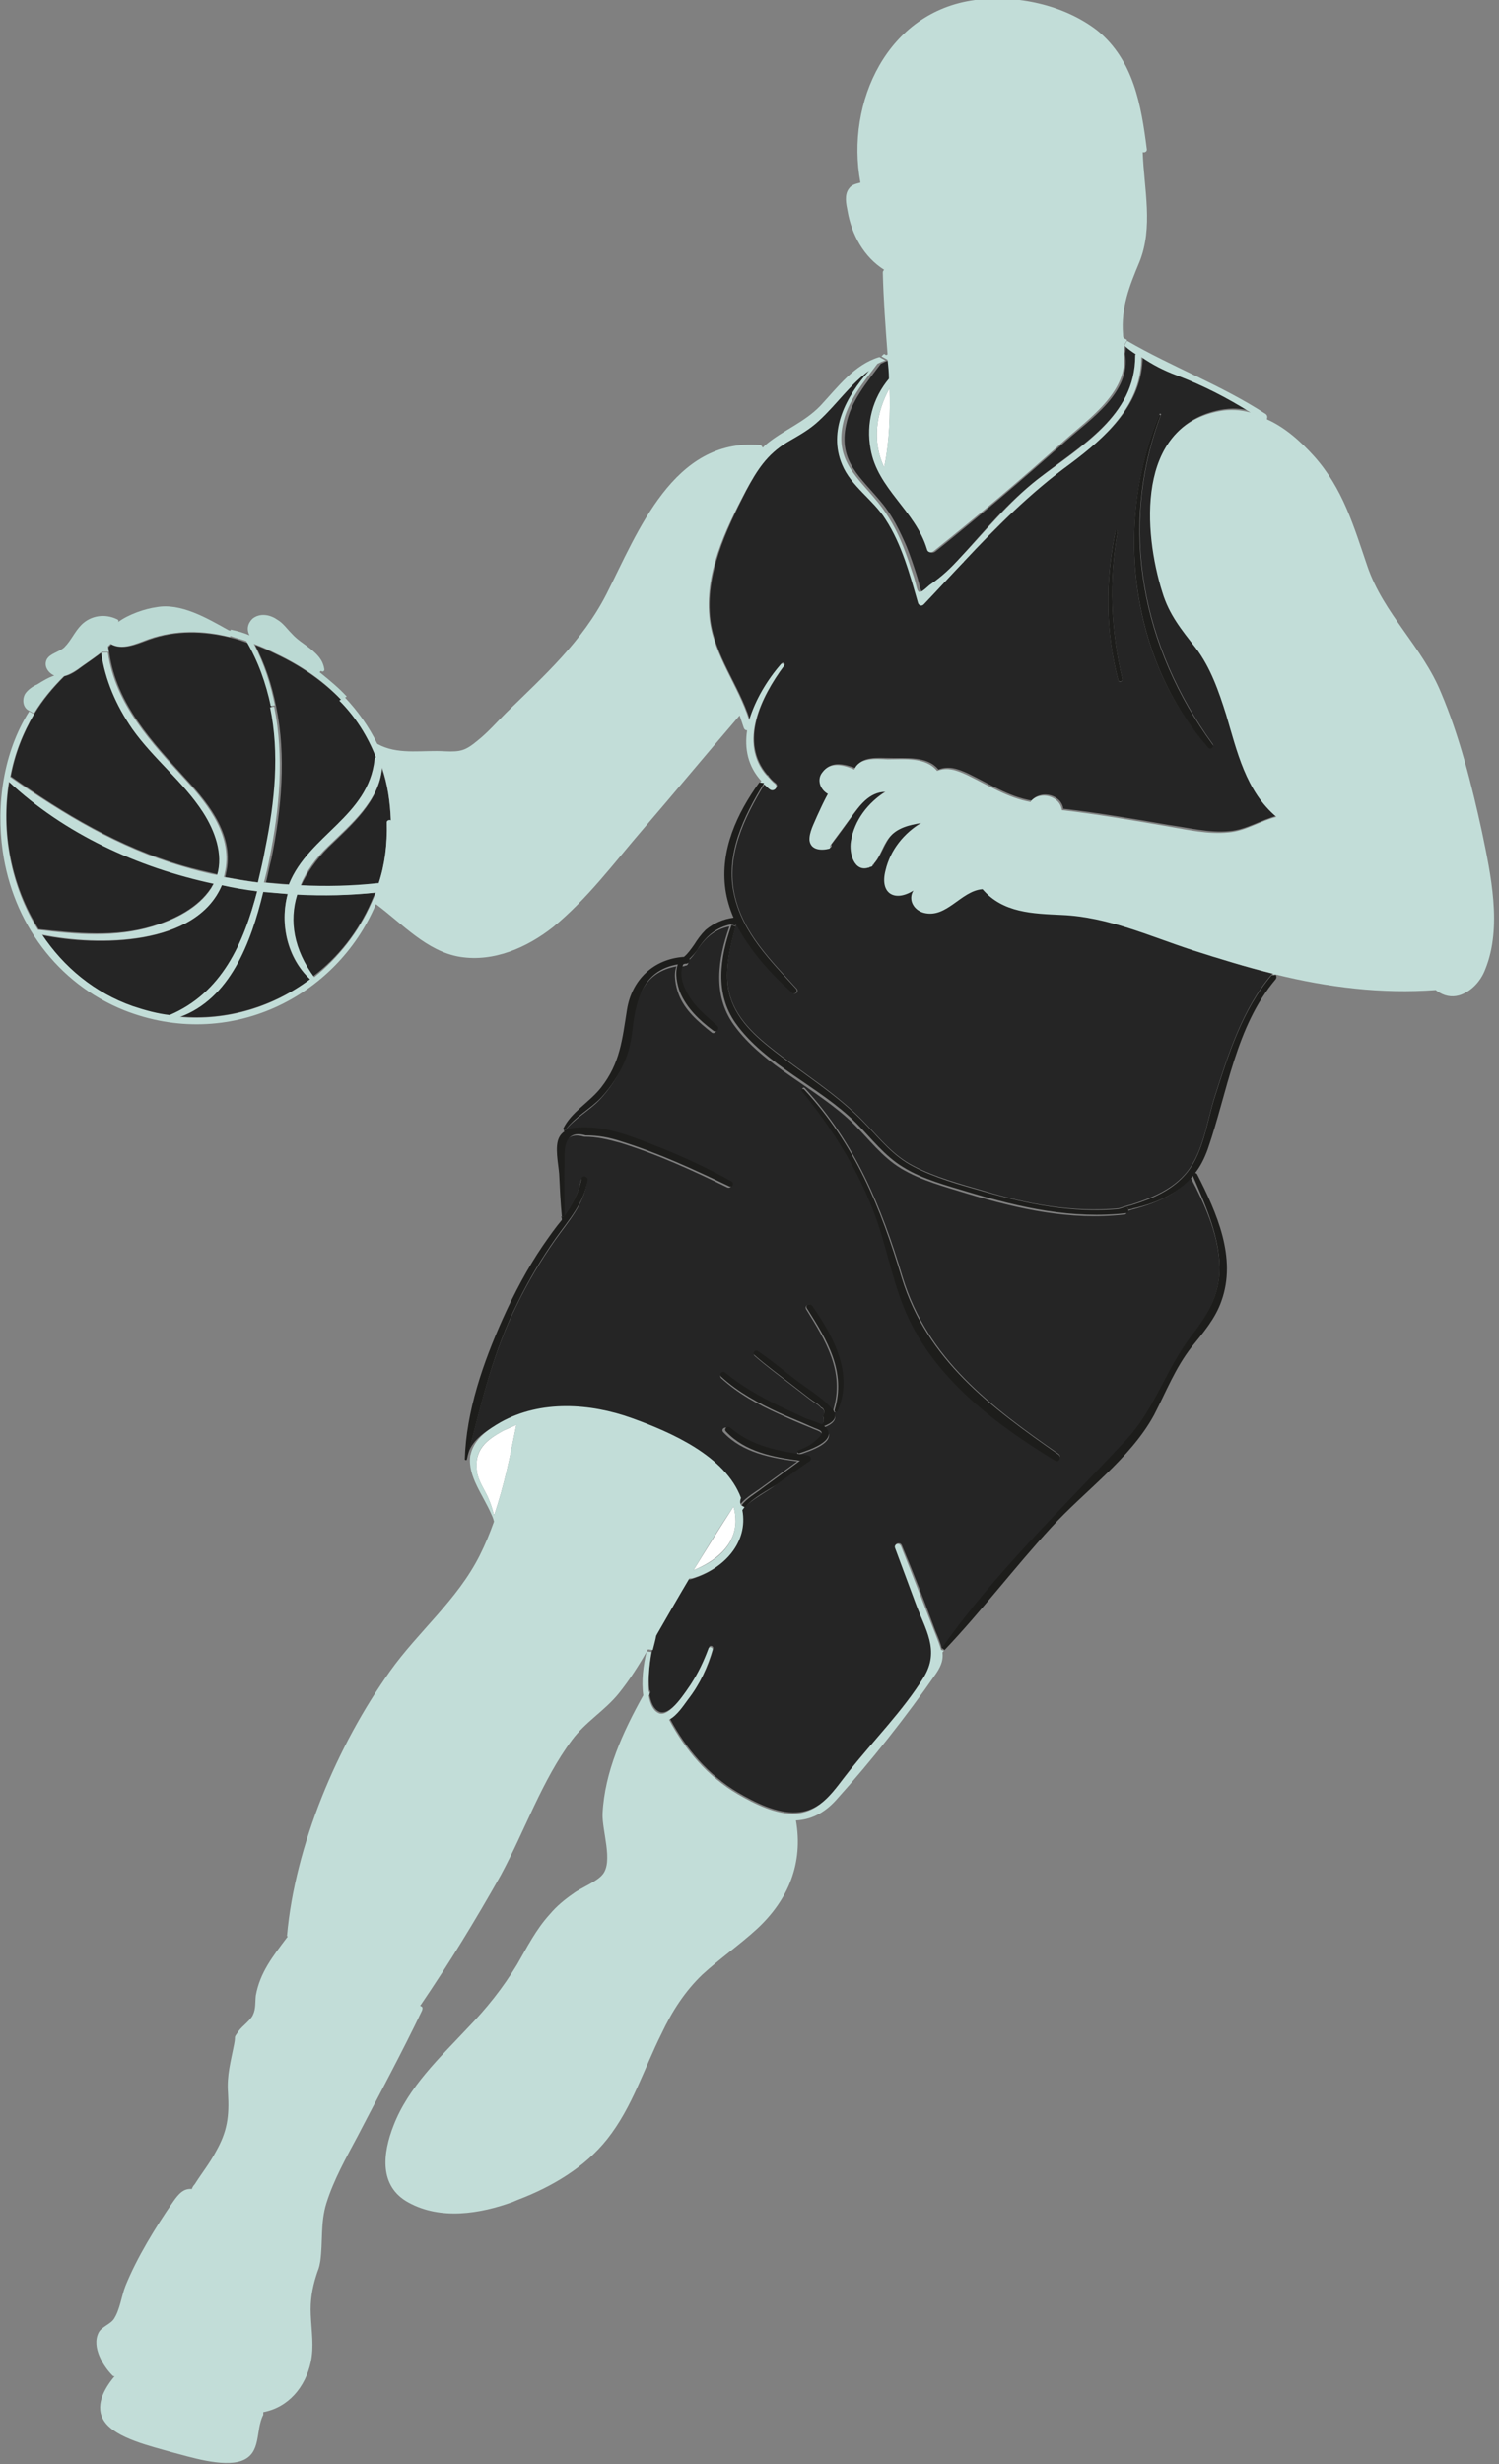 <svg width="143" height="235" viewBox="0 0 143 235" fill="none" xmlns="http://www.w3.org/2000/svg">
<rect x="0" y="0" width="143" height="235" fill="#808080" stroke="none"/>
<g clip-path="url(#clip0_39_890)">
<path d="M84.864 37.017C84.929 39.532 84.864 42.047 84.346 44.562C83.181 42.112 83.57 39.339 84.864 37.017Z" fill="white"/>
<path d="M108.427 33.728C108.427 33.793 108.362 33.793 108.362 33.857C108.362 39.597 103.054 42.499 99.041 45.659C96.192 47.851 93.927 50.624 91.532 53.268C90.755 54.107 89.913 55.01 89.007 55.783C87.713 56.944 87.971 56.557 87.518 55.074C87.195 54.042 86.871 53.075 86.483 52.108C85.835 50.624 85.123 49.141 84.088 47.916C82.145 45.53 79.945 44.046 80.721 40.499C81.174 38.242 82.663 36.501 84.023 34.695C84.282 34.566 84.541 34.438 84.799 34.373C84.864 34.953 84.864 35.598 84.929 36.179C83.311 38.049 82.728 40.435 83.181 42.886C83.829 46.691 87.454 48.754 88.554 52.43C88.619 52.752 89.007 52.752 89.201 52.623C93.474 49.206 97.617 45.659 101.695 42.047C104.09 39.919 107.909 37.404 107.326 33.728C107.391 33.47 107.391 33.212 107.391 32.954C107.65 33.212 108.039 33.47 108.427 33.728Z" fill="#252525"/>
<path d="M121.438 92.865C121.373 92.865 121.373 92.865 121.309 92.93C118.525 96.218 117.166 100.539 115.871 104.602C115.094 107.053 114.771 110.148 112.958 112.083C111.664 113.502 109.786 114.276 107.974 114.856C107.844 114.92 107.65 114.92 107.521 114.985C107.262 115.049 106.938 115.178 106.679 115.243C102.342 115.63 98.07 114.856 93.862 113.566C91.661 112.921 89.201 112.276 87.13 111.18C85.253 110.213 84.023 108.665 82.599 107.182C79.88 104.28 76.449 102.28 73.342 99.765C71.335 98.153 69.587 96.283 69.393 93.574C69.264 91.769 69.717 90.027 70.17 88.286C70.17 88.222 70.17 88.157 70.235 88.157C70.235 88.157 70.235 88.157 70.299 88.157C71.529 90.672 73.601 92.8 75.608 94.671C75.867 94.929 76.255 94.542 75.996 94.284C73.601 91.64 70.947 89.06 70.105 85.449C69.199 81.644 71.011 77.968 72.954 74.743C73.083 74.872 73.277 75.066 73.471 75.195C73.86 75.453 74.378 75.001 73.989 74.679C73.73 74.486 73.536 74.292 73.342 74.034C73.342 73.969 73.277 73.905 73.212 73.905C70.494 70.745 72.63 66.424 74.831 63.458C74.96 63.329 74.701 63.071 74.572 63.264C73.277 64.748 72.047 66.682 71.529 68.617C70.494 65.328 68.228 62.619 67.775 59.137C67.257 54.752 69.264 50.56 71.206 46.755C72.242 44.82 73.212 43.273 75.154 42.112C76.255 41.467 77.291 40.951 78.197 40.048C79.88 38.5 81.174 36.566 82.987 35.276C80.851 37.791 79.103 41.08 80.398 44.24C81.239 46.303 83.376 47.593 84.541 49.464C86.094 51.85 86.871 54.752 87.648 57.46C87.713 57.654 88.036 57.783 88.166 57.589C89.46 56.235 90.69 54.881 91.985 53.526C95.157 50.173 98.393 46.948 102.213 44.111C105.643 41.596 109.01 38.5 109.01 33.922C110.11 34.631 111.21 35.211 112.376 35.663C114.9 36.63 117.166 37.791 119.431 39.21C118.46 38.952 117.489 38.887 116.454 39.081C108.492 40.564 109.204 50.624 111.016 56.364C111.664 58.492 112.893 59.911 114.188 61.652C115.612 63.587 116.389 65.779 117.101 68.037C118.137 71.519 119.043 75.324 121.891 77.774C120.338 78.161 118.914 79.129 117.295 79.258C115.353 79.451 113.411 78.935 111.534 78.677C108.168 78.097 104.802 77.516 101.436 77.129C101.242 75.775 99.364 75.324 98.458 76.291V76.356C96.192 75.969 94.38 74.743 92.373 73.776C91.402 73.325 90.496 73.002 89.525 73.389C88.425 72.035 86.353 72.357 84.8 72.293C83.699 72.293 82.145 72.099 81.628 73.26C80.592 72.873 79.362 72.551 78.585 73.518C78.067 74.228 78.391 75.195 79.103 75.582C78.715 76.291 78.391 77.001 78.067 77.71C77.808 78.355 77.291 79.322 77.355 80.031C77.42 80.934 78.456 80.999 79.233 80.805C79.362 80.805 79.362 80.612 79.297 80.547C79.945 79.709 80.592 78.806 81.239 77.903C82.081 76.743 83.052 75.324 84.605 75.388C82.922 76.42 81.692 78.097 81.304 80.096C81.11 81.257 81.628 83.063 82.987 82.611H83.052C83.052 82.611 83.052 82.611 83.117 82.547C83.181 82.547 83.246 82.482 83.311 82.482C83.375 82.482 83.375 82.418 83.375 82.353C84.088 81.579 84.282 80.612 84.929 79.774C85.706 78.742 86.871 78.548 88.036 78.355C86.353 79.322 85.058 80.934 84.605 82.869C84.023 85.126 85.512 85.9 87.259 84.804C86.742 85.642 87.324 86.674 88.295 86.932C90.431 87.448 91.791 84.868 93.797 84.675H93.862C95.804 86.932 98.652 86.996 101.436 87.125C105.838 87.319 109.786 89.125 113.864 90.479C116.26 91.446 118.849 92.22 121.438 92.865ZM115.289 71.261C115.483 71.454 115.871 71.197 115.677 70.939C109.01 61.717 106.679 50.431 110.757 39.532C110.822 39.468 110.628 39.403 110.628 39.468C106.291 49.786 107.715 62.813 115.289 71.261ZM106.679 64.876C106.744 65.135 107.132 65.005 107.068 64.748C105.967 60.04 105.773 55.461 106.614 50.689C106.614 50.56 106.485 50.56 106.42 50.624C105.449 55.332 105.449 60.169 106.679 64.876Z" fill="#252525"/>
<path d="M69.976 143.683C70.105 144.134 70.17 144.586 70.17 145.102C70.105 147.488 68.163 148.906 66.157 149.745C67.386 147.746 68.681 145.682 69.976 143.683Z" fill="white"/>
<path d="M49.261 135.88C48.679 138.782 48.096 141.684 47.125 144.521C46.996 143.941 46.802 143.36 46.543 142.78C46.219 142.071 45.636 141.232 45.507 140.394C45.183 138.201 46.478 137.298 47.967 136.46C48.42 136.266 48.808 136.073 49.261 135.88Z" fill="white"/>
<path d="M116.324 120.338C116.518 123.175 115.353 125.239 113.67 127.431C111.21 130.591 110.045 134.525 107.326 137.492C101.306 143.941 95.027 150.003 89.849 157.226C89.719 156.71 89.525 156.194 89.266 155.613C88.23 152.84 87.195 150.132 86.029 147.359C85.9 147.036 85.317 147.165 85.447 147.488C86.094 149.229 86.742 150.97 87.389 152.711C88.36 155.162 89.784 157.226 88.166 159.87C86.224 163.03 83.375 165.932 81.045 168.834C79.686 170.51 78.52 172.703 75.996 172.832C74.119 172.961 71.983 171.865 70.429 170.962C67.581 169.285 65.445 166.77 63.891 163.868C64.668 163.481 65.315 162.449 65.703 161.933C66.804 160.515 67.581 158.902 68.034 157.226C68.099 156.968 67.71 156.839 67.645 157.097C67.192 158.322 66.674 159.418 65.962 160.515C65.639 161.03 63.956 163.803 62.855 163.223C62.337 162.965 62.078 162.32 61.949 161.546C61.949 161.546 61.949 161.482 62.014 161.482C62.078 161.353 62.014 161.224 61.949 161.159C61.819 159.999 61.949 158.58 62.208 157.419C62.273 156.903 62.402 156.452 62.532 156.065C62.532 156 62.596 156 62.596 155.936C63.632 154.13 64.668 152.389 65.703 150.583C65.768 150.648 65.833 150.648 65.962 150.583C69.005 149.68 71.335 147.165 70.753 144.07C70.817 144.005 70.882 143.876 70.947 143.812C71.724 142.973 73.277 142.199 73.989 141.619C75.025 140.91 76.061 140.136 77.096 139.426C77.355 139.233 77.226 138.846 76.902 138.846C74.183 138.459 71.594 138.008 69.393 136.202C69.134 136.008 68.746 136.331 69.005 136.589C70.817 138.524 73.536 139.039 76.061 139.362C74.831 140.265 73.665 141.103 72.436 142.006C71.788 142.457 71.011 142.909 70.494 143.618C70.429 143.425 70.429 143.296 70.364 143.102C68.875 139.168 63.632 136.847 59.942 135.493C55.929 134.074 51.268 133.751 47.449 135.88C46.219 136.524 44.924 137.427 44.601 138.846C45.895 133.88 46.996 129.044 49.326 124.4C50.362 122.272 51.592 120.209 52.951 118.274C54.181 116.533 55.67 114.92 55.994 112.728C56.058 112.341 55.476 112.212 55.411 112.599C55.152 113.953 54.505 115.049 53.728 116.146C53.793 114.533 53.663 112.857 53.728 111.18C53.728 110.858 53.728 110.6 53.728 110.277C53.728 108.6 54.375 108.02 55.735 108.407C56.965 108.407 58 108.665 59.166 108.987C62.726 110.084 66.092 111.631 69.393 113.244C69.717 113.373 69.976 112.921 69.652 112.792C67.581 111.567 65.38 110.535 63.114 109.697C60.784 108.794 58.194 107.633 55.67 107.633C55.087 107.633 54.375 107.633 53.857 107.891C54.764 106.666 56.188 105.956 57.224 104.86C58.13 103.893 58.907 102.732 59.424 101.507C59.942 100.346 60.136 99.121 60.266 97.895C60.654 94.993 61.561 92.671 64.538 92.156C64.215 92.93 64.474 94.09 64.733 94.8C65.315 96.347 66.61 97.444 67.904 98.476C68.163 98.669 68.552 98.218 68.293 98.024C67.516 97.315 66.739 96.734 66.092 95.896C65.38 94.993 64.538 93.381 65.056 92.156C65.186 92.156 65.25 92.156 65.38 92.091C65.639 92.091 65.703 91.833 65.639 91.64C66.027 91.317 66.286 90.93 66.545 90.543C67.322 89.382 68.228 88.609 69.587 88.351C68.487 91.446 67.969 94.864 69.976 97.702C72.824 101.7 77.938 103.764 81.433 107.182C82.922 108.665 84.152 110.342 85.965 111.438C87.907 112.599 90.172 113.179 92.244 113.824C97.163 115.307 102.083 116.404 107.262 115.823C107.456 115.823 107.521 115.63 107.456 115.501C107.585 115.501 107.715 115.436 107.909 115.372C110.175 114.791 112.181 113.953 113.605 112.276V112.341C114.9 114.791 116.13 117.5 116.324 120.338ZM100.659 139.233C101.047 139.426 101.306 138.911 100.983 138.653C94.509 134.138 88.489 129.624 86.094 121.756C84.088 115.049 81.563 108.987 76.773 103.764C76.643 103.635 76.449 103.828 76.579 103.957C79.362 107.375 81.692 111.051 83.311 115.178C84.605 118.467 85.123 122.014 86.547 125.174C89.201 131.43 95.027 135.815 100.659 139.233ZM79.815 134.59C81.433 131.043 79.427 127.496 77.42 124.529C77.226 124.207 76.708 124.529 76.902 124.852C78.779 127.883 80.592 130.785 79.492 134.461C79.492 134.525 79.492 134.525 79.492 134.59C79.427 134.525 79.362 134.396 79.297 134.332C78.326 133.3 76.967 132.462 75.866 131.623C74.701 130.72 73.536 129.753 72.306 128.915C72.047 128.721 71.788 129.108 71.983 129.302C73.083 130.269 74.313 131.172 75.478 132.075C76.061 132.526 76.643 132.977 77.226 133.429C77.549 133.687 78.067 133.945 78.326 134.267C78.65 134.396 78.715 134.719 78.52 135.106C78.65 135.493 78.585 135.815 78.326 135.944C77.808 135.686 77.032 135.428 76.643 135.299C75.866 134.912 75.09 134.59 74.313 134.203C72.5 133.364 70.753 132.333 69.199 131.043C68.94 130.849 68.552 131.172 68.811 131.43C70.429 132.913 72.306 133.945 74.313 134.848C75.284 135.299 76.32 135.751 77.291 136.137C78.261 136.589 78.974 136.524 77.679 137.621C77.226 138.008 76.643 138.201 76.125 138.459C75.996 138.524 76.061 138.782 76.255 138.717C77.226 138.395 79.88 137.556 78.844 136.331C78.779 136.266 78.715 136.202 78.585 136.137C79.297 135.88 79.945 135.428 79.556 134.719C79.621 134.654 79.75 134.654 79.815 134.59Z" fill="#252525"/>
<path d="M37.286 78.29C37.156 78.226 36.898 78.226 36.898 78.484C36.962 80.547 36.703 82.482 36.121 84.352C36.056 84.352 36.056 84.352 35.991 84.352C33.531 84.61 31.072 84.61 28.677 84.546C29.259 83.256 30.165 81.966 31.331 80.805C33.531 78.677 36.121 76.485 36.444 73.325C36.962 74.808 37.221 76.485 37.286 78.29Z" fill="#252525"/>
<path d="M35.797 85.126C35.668 85.449 35.538 85.707 35.409 86.029C34.179 88.867 32.237 91.317 29.842 93.123C27.964 90.479 27.447 87.835 28.223 85.255C30.877 85.449 33.402 85.384 35.797 85.126Z" fill="#252525"/>
<path d="M27.447 85.255C26.67 88.093 27.382 91.382 29.583 93.381C26.087 95.96 21.685 97.379 17.089 96.928C21.88 95.251 23.886 89.834 25.052 84.997C25.893 85.126 26.67 85.191 27.447 85.255Z" fill="#252525"/>
<path d="M21.168 84.417C22.268 84.61 23.368 84.804 24.534 84.997C23.239 89.963 21.232 94.735 16.183 96.863C15.018 96.67 13.853 96.412 12.688 96.025C8.998 94.671 6.02 92.22 4.013 89.189C9.386 90.285 18.708 90.221 21.168 84.417Z" fill="#252525"/>
<path d="M20.391 84.223C20.326 84.352 20.197 84.546 20.132 84.675C18.902 86.545 16.701 87.641 14.63 88.286C11.069 89.382 7.38 88.996 3.69 88.609C1.1 84.481 0.065 79.322 0.906 74.485C6.15 79.451 13.141 82.676 20.391 84.223Z" fill="#252525"/>
<path d="M19.42 77.388C20.585 79.129 21.362 81.321 20.779 83.385C19.679 83.127 18.514 82.869 17.413 82.547C11.328 80.741 6.15 77.645 1.036 74.034C1.424 71.906 2.201 69.907 3.301 68.037C4.078 66.747 5.049 65.586 6.15 64.49C6.797 64.361 7.379 63.909 7.897 63.522C8.545 63.071 9.192 62.619 9.775 62.168C10.163 64.812 11.199 67.198 12.752 69.455C14.63 72.357 17.478 74.55 19.42 77.388Z" fill="#252525"/>
<path d="M25.893 67.456C26.735 71.841 26.346 76.42 25.44 80.87C25.246 81.966 24.987 83.063 24.728 84.159C23.627 84.03 22.527 83.836 21.491 83.643C21.491 83.514 21.556 83.45 21.556 83.32C22.397 79.838 20.067 76.807 17.866 74.421C14.565 70.81 11.134 67.198 10.422 62.232C10.422 62.103 10.357 61.91 10.357 61.717C10.422 61.652 10.551 61.523 10.616 61.459C11.717 62.039 13.011 61.459 14.241 61.007C16.766 60.104 19.42 60.169 22.009 60.814C22.592 60.943 23.11 61.136 23.627 61.33C24.728 63.264 25.505 65.328 25.893 67.456Z" fill="#252525"/>
<path d="M36.056 72.228C35.991 72.293 35.926 72.357 35.926 72.422C35.344 77.839 29.712 79.58 27.77 84.288V84.352C26.929 84.288 26.152 84.223 25.375 84.159C25.569 83.385 25.699 82.611 25.893 81.902C26.864 77.13 27.317 72.099 26.346 67.392C25.958 65.392 25.31 63.393 24.339 61.523C25.052 61.781 25.764 62.103 26.411 62.426C28.871 63.587 30.942 65.07 32.69 66.876C34.114 68.359 35.279 70.229 36.056 72.228Z" fill="#252525"/>
<path d="M141.376 79.322C142.217 83.385 143.318 88.415 141.699 92.414C141.246 93.639 140.275 94.606 139.175 94.929C138.463 95.122 137.751 94.993 137.039 94.477C137.039 94.477 137.039 94.477 136.974 94.413C131.795 94.8 126.681 94.155 121.697 92.93H121.373C121.438 92.93 121.438 92.865 121.503 92.865C118.914 92.22 116.324 91.446 113.735 90.608C109.592 89.254 105.708 87.448 101.306 87.254C98.523 87.125 95.675 87.061 93.733 84.804H93.668C91.661 84.997 90.302 87.577 88.166 87.061C87.13 86.803 86.612 85.771 87.13 84.933C85.382 86.029 83.893 85.255 84.476 82.998C84.929 81.063 86.224 79.451 87.907 78.484C86.742 78.677 85.576 78.935 84.799 79.903C84.152 80.741 83.958 81.773 83.246 82.482C83.246 82.547 83.246 82.611 83.181 82.611C83.117 82.676 83.052 82.676 82.987 82.676C82.987 82.676 82.987 82.676 82.922 82.74H82.858C81.498 83.192 80.98 81.386 81.174 80.225C81.498 78.226 82.793 76.549 84.476 75.517C82.922 75.517 81.951 76.872 81.11 78.032C80.462 78.935 79.815 79.774 79.168 80.677C79.233 80.741 79.233 80.87 79.103 80.934C78.326 81.128 77.355 81.063 77.226 80.161C77.161 79.387 77.679 78.484 77.938 77.839C78.261 77.13 78.585 76.42 78.974 75.711C78.261 75.324 77.873 74.356 78.456 73.647C79.233 72.615 80.462 72.938 81.498 73.389C81.951 72.228 83.57 72.357 84.67 72.422C86.224 72.422 88.295 72.164 89.395 73.518C90.367 73.131 91.273 73.454 92.244 73.905C94.251 74.872 96.128 76.098 98.329 76.485V76.42C99.235 75.388 101.112 75.904 101.306 77.258C104.672 77.645 108.038 78.226 111.405 78.806C113.282 79.129 115.224 79.58 117.166 79.387C118.849 79.258 120.208 78.29 121.762 77.903C118.849 75.453 118.007 71.648 116.972 68.165C116.26 65.908 115.483 63.651 114.059 61.781C112.699 60.04 111.534 58.621 110.887 56.493C109.074 50.753 108.362 40.693 116.324 39.21C117.36 39.016 118.331 39.081 119.302 39.339C117.036 37.92 114.771 36.759 112.246 35.792C111.016 35.34 109.916 34.76 108.88 34.05C108.88 38.629 105.514 41.66 102.083 44.24C98.264 47.013 95.027 50.237 91.855 53.655L91.467 53.333C93.927 50.753 96.128 47.98 98.976 45.723C102.989 42.628 108.297 39.726 108.297 33.922C108.297 33.857 108.297 33.793 108.362 33.793C107.974 33.535 107.585 33.277 107.262 32.954L107.521 32.503C111.858 35.018 116.454 36.695 120.726 39.468C120.92 39.597 120.92 39.79 120.856 39.984C122.603 40.757 124.092 42.112 125.322 43.466C128.106 46.562 129.141 50.173 130.436 53.978C131.99 58.557 135.679 61.652 137.492 66.102C139.24 70.229 140.405 74.872 141.376 79.322Z" fill="#C2DDD8"/>
<path d="M121.632 92.93C121.762 92.994 121.827 93.187 121.697 93.381C117.878 97.895 117.101 104.151 115.224 109.568C114.9 110.471 114.512 111.244 113.994 111.889L113.8 112.147C112.376 113.824 110.369 114.727 108.103 115.243C107.974 115.307 107.844 115.307 107.65 115.372L107.521 115.049C107.65 114.985 107.844 114.985 107.974 114.92C109.851 114.34 111.664 113.566 112.958 112.147C114.771 110.213 115.094 107.117 115.871 104.667C117.166 100.604 118.525 96.283 121.309 92.994H121.632V92.93Z" fill="#1D1D1B"/>
<path d="M114.188 111.954C116.065 115.63 118.007 119.951 116.518 124.078C115.936 125.755 114.771 127.109 113.67 128.463C112.117 130.462 111.275 132.655 110.11 134.912C107.844 139.104 103.443 142.199 100.271 145.682C96.775 149.487 93.668 153.614 90.108 157.355L89.849 157.161C94.963 149.938 101.306 143.876 107.326 137.427C110.045 134.525 111.21 130.527 113.67 127.367C115.353 125.174 116.518 123.175 116.324 120.273C116.13 117.435 114.9 114.727 113.8 112.147V112.083L113.994 111.825C114.059 111.889 114.123 111.889 114.188 111.954Z" fill="#1D1D1B"/>
<path d="M115.677 71.003C115.871 71.261 115.483 71.519 115.289 71.325C107.78 62.877 106.291 49.85 110.563 39.597C110.628 39.532 110.757 39.532 110.693 39.661C106.679 50.431 108.945 61.781 115.677 71.003Z" fill="#1D1D1B"/>
<path d="M109.398 14.188C109.463 14.446 109.204 14.575 109.01 14.51C109.139 18.057 110.045 21.669 108.686 25.022C107.715 27.344 106.938 29.343 107.132 31.858C107.132 31.987 107.132 32.116 107.197 32.245C107.326 32.309 107.456 32.374 107.521 32.438L107.262 32.89C107.262 33.148 107.262 33.406 107.197 33.664C107.715 37.275 103.96 39.855 101.565 41.983C97.487 45.659 93.344 49.141 89.072 52.559C88.813 52.752 88.489 52.688 88.425 52.365C87.324 48.69 83.699 46.626 83.052 42.821C82.599 40.37 83.246 37.984 84.8 36.114C84.8 35.534 84.735 34.889 84.67 34.309L84.088 33.986C84.152 33.922 84.217 33.857 84.282 33.792C84.346 33.728 84.476 33.792 84.476 33.857C84.541 33.857 84.605 33.857 84.67 33.792C84.476 31.213 84.282 28.633 84.217 25.989C84.217 25.86 84.282 25.796 84.346 25.731C82.404 24.506 81.239 22.378 80.851 20.121C80.721 19.476 80.527 18.573 80.98 17.993C81.239 17.606 81.628 17.541 82.081 17.412C80.657 9.738 84.67 1.096 93.021 -3.17395e-06C96.969 -0.516 101.501 0.451 104.672 2.902C108.168 5.74 108.88 10.125 109.398 14.188ZM84.346 44.562C84.864 41.983 84.929 39.468 84.864 37.017C83.57 39.339 83.181 42.112 84.346 44.562Z" fill="#C2DDD8"/>
<path d="M107.65 115.372C107.65 115.501 107.585 115.694 107.456 115.694C102.342 116.275 97.358 115.178 92.438 113.695C90.302 113.05 88.036 112.47 86.159 111.309C84.346 110.213 83.117 108.536 81.628 107.053C78.197 103.635 73.018 101.571 70.17 97.573C68.163 94.735 68.681 91.317 69.782 88.222L70.17 88.351C69.717 90.092 69.264 91.833 69.393 93.639C69.587 96.347 71.335 98.218 73.342 99.83C76.449 102.345 79.88 104.344 82.599 107.246C84.023 108.729 85.253 110.277 87.13 111.245C89.201 112.341 91.597 112.986 93.862 113.631C98.07 114.856 102.342 115.694 106.679 115.307C106.938 115.243 107.262 115.114 107.521 115.049L107.65 115.372Z" fill="#1D1D1B"/>
<path d="M107.068 64.748C107.132 65.005 106.744 65.07 106.679 64.877C105.449 60.169 105.449 55.397 106.42 50.624C106.42 50.495 106.614 50.56 106.614 50.689C105.773 55.461 105.967 60.04 107.068 64.748Z" fill="#1D1D1B"/>
<path d="M100.983 138.717C101.306 138.975 101.047 139.491 100.659 139.297C95.027 135.88 89.201 131.494 86.483 125.303C85.058 122.079 84.541 118.532 83.246 115.307C81.628 111.18 79.297 107.504 76.514 104.086C76.384 103.957 76.579 103.764 76.708 103.893C81.563 109.116 84.023 115.178 86.029 121.885C88.424 129.689 94.509 134.203 100.983 138.717Z" fill="#1D1D1B"/>
<path d="M91.532 53.268L91.92 53.591C90.626 54.945 89.396 56.299 88.101 57.654C87.907 57.847 87.648 57.718 87.583 57.525C86.806 54.816 86.029 51.914 84.476 49.528C83.311 47.658 81.174 46.368 80.333 44.304C78.974 41.08 80.721 37.791 82.922 35.34C81.11 36.63 79.815 38.565 78.132 40.112C77.161 41.015 76.19 41.531 75.09 42.176C73.148 43.337 72.177 44.885 71.141 46.819C69.134 50.624 67.128 54.816 67.71 59.201C68.163 62.619 70.429 65.392 71.465 68.681C72.047 66.747 73.212 64.812 74.507 63.329C74.637 63.2 74.895 63.393 74.766 63.522C72.565 66.489 70.429 70.874 73.148 73.969C73.212 73.969 73.212 74.034 73.277 74.099C73.471 74.292 73.666 74.55 73.924 74.743C74.313 75.066 73.795 75.582 73.407 75.259C73.212 75.13 73.083 74.937 72.889 74.808L72.436 74.743C72.5 74.679 72.565 74.55 72.63 74.485C71.335 73.067 71.011 71.39 71.27 69.649C71.141 69.649 71.011 69.584 70.947 69.391C70.817 69.004 70.688 68.617 70.558 68.23C67.451 71.841 64.409 75.517 61.302 79.129C58.583 82.289 55.994 85.771 52.757 88.415C50.297 90.35 47.125 91.769 43.889 91.253C40.717 90.737 38.386 88.093 35.862 86.222C32.107 95.122 21.815 100.281 11.846 96.347C5.438 93.768 1.23 87.964 0.259 81.192C-0.388 76.743 0.324 71.712 2.783 67.843L3.237 68.101C2.136 69.971 1.359 71.97 0.971 74.099C6.15 77.71 11.263 80.805 17.348 82.611C18.449 82.934 19.614 83.256 20.714 83.45C21.297 81.45 20.52 79.258 19.355 77.452C17.478 74.55 14.63 72.357 12.623 69.52C11.069 67.263 10.034 64.876 9.645 62.232H10.292C11.005 67.198 14.435 70.809 17.737 74.421C19.938 76.807 22.268 79.838 21.426 83.32C21.426 83.45 21.362 83.514 21.362 83.643C22.462 83.836 23.563 84.03 24.598 84.159C24.857 83.062 25.116 81.966 25.31 80.87C26.217 76.42 26.67 71.841 25.764 67.456L26.152 67.392C27.123 72.164 26.67 77.129 25.699 81.902C25.569 82.611 25.375 83.385 25.181 84.159C25.958 84.223 26.799 84.352 27.576 84.352V84.288C29.453 79.645 35.15 77.839 35.732 72.422C35.732 72.293 35.797 72.228 35.862 72.228C35.085 70.229 33.92 68.359 32.366 66.811L32.884 66.489C34.114 67.778 35.215 69.326 35.991 70.939C36.121 71.003 36.25 71.067 36.38 71.132C38.257 71.97 40.393 71.519 42.465 71.648C43.953 71.712 44.407 71.583 45.572 70.616C46.543 69.842 47.384 68.875 48.29 67.972C51.915 64.425 55.541 61.201 57.871 56.622C60.849 50.753 64.215 41.789 72.436 42.434C72.63 42.434 72.695 42.563 72.759 42.692C72.824 42.628 72.954 42.499 73.018 42.434C74.701 41.015 76.708 40.306 78.262 38.694C79.945 36.888 81.498 34.76 83.893 34.05L84.476 34.373C84.217 34.437 83.958 34.566 83.699 34.695C82.34 36.501 80.851 38.242 80.398 40.499C79.686 43.982 81.822 45.53 83.764 47.916C84.8 49.206 85.576 50.624 86.159 52.108C86.547 53.075 86.871 54.107 87.195 55.074C87.648 56.557 87.389 56.944 88.683 55.783C89.913 54.945 90.755 54.107 91.532 53.268ZM36.898 78.419C36.898 78.226 37.156 78.161 37.286 78.226C37.221 76.42 36.962 74.743 36.444 73.196C36.185 76.356 33.531 78.548 31.331 80.676C30.101 81.837 29.194 83.127 28.677 84.417C31.136 84.546 33.596 84.481 35.991 84.223C36.056 84.223 36.056 84.223 36.121 84.223C36.703 82.482 36.962 80.483 36.898 78.419ZM35.473 86.029C35.603 85.707 35.732 85.449 35.862 85.126C33.402 85.384 30.877 85.449 28.353 85.32C27.576 87.835 28.029 90.543 29.971 93.187C32.301 91.317 34.243 88.867 35.473 86.029ZM29.583 93.381C27.447 91.382 26.67 88.093 27.447 85.255C26.67 85.191 25.893 85.126 25.116 85.062C23.951 89.898 21.944 95.251 17.154 96.992C21.685 97.379 26.087 96.025 29.583 93.381ZM24.534 84.997C23.433 84.868 22.268 84.675 21.168 84.417C18.708 90.221 9.386 90.221 4.013 89.125C6.085 92.22 8.998 94.671 12.688 95.96C13.853 96.347 15.018 96.67 16.183 96.799C21.168 94.671 23.239 89.963 24.534 84.997ZM20.132 84.739C20.197 84.61 20.326 84.417 20.391 84.288C13.141 82.74 6.15 79.516 0.842 74.55C0.065 79.387 1.036 84.546 3.625 88.673C7.25 89.125 10.94 89.447 14.565 88.351C16.701 87.706 18.902 86.609 20.132 84.739Z" fill="#C2DDD8"/>
<path d="M90.043 157.419C89.978 157.484 89.913 157.548 89.913 157.613C89.978 158.193 89.849 158.773 89.331 159.547C86.483 163.675 83.117 167.931 79.75 171.671C78.585 172.961 77.291 173.541 75.931 173.606C76.643 177.669 75.219 181.151 72.241 183.924C70.558 185.472 68.681 186.762 66.998 188.31C65.315 189.922 64.085 191.857 63.114 193.92C61.431 197.274 60.331 200.95 57.936 203.981C55.799 206.689 52.627 208.559 49.391 209.785C49.261 209.849 49.067 209.914 48.938 209.978C45.766 211.139 42.011 211.719 38.969 210.043C36.121 208.495 36.509 205.335 37.545 202.691C38.969 199.015 41.947 196.242 44.601 193.404C46.413 191.534 47.967 189.599 49.326 187.342C50.297 185.666 51.139 183.989 52.433 182.57C53.081 181.796 53.857 181.151 54.699 180.571C55.476 179.99 56.9 179.475 57.482 178.765C58.518 177.54 57.418 174.573 57.482 172.961C57.677 168.963 59.424 165.158 61.366 161.675C61.172 160.321 61.366 158.773 61.69 157.484L62.143 157.548C61.949 158.709 61.819 160.128 61.884 161.288C61.949 161.353 62.014 161.482 61.949 161.611C61.949 161.611 61.949 161.675 61.884 161.675C62.014 162.449 62.273 163.094 62.791 163.352C63.826 163.933 65.509 161.159 65.898 160.644C66.61 159.547 67.128 158.451 67.581 157.226C67.645 156.968 68.034 157.097 67.969 157.355C67.451 159.096 66.739 160.644 65.639 162.062C65.25 162.578 64.603 163.61 63.826 163.997C65.38 166.899 67.516 169.414 70.364 171.091C71.918 171.994 74.054 173.09 75.931 172.961C78.391 172.768 79.621 170.639 80.98 168.963C83.246 166.061 86.159 163.159 88.101 159.999C89.719 157.355 88.23 155.355 87.324 152.84C86.677 151.099 86.029 149.358 85.382 147.617C85.253 147.23 85.835 147.101 85.965 147.488C87.065 150.196 88.101 152.969 89.201 155.742C89.46 156.387 89.654 156.903 89.784 157.355L90.043 157.419Z" fill="#C2DDD8"/>
<path d="M77.485 124.529C79.491 127.431 81.498 131.043 79.88 134.59C79.815 134.719 79.686 134.654 79.621 134.59C79.621 134.59 79.621 134.525 79.621 134.461C80.721 130.785 78.909 127.818 77.032 124.852C76.708 124.465 77.226 124.207 77.485 124.529Z" fill="#1D1D1B"/>
<path d="M79.556 134.59C79.945 135.299 79.297 135.751 78.585 136.009L78.326 135.88C78.585 135.751 78.65 135.493 78.52 135.041C78.715 134.654 78.65 134.332 78.326 134.203C78.067 133.88 77.549 133.622 77.226 133.364C76.643 132.913 76.061 132.462 75.478 132.01C74.313 131.107 73.083 130.204 71.983 129.237C71.724 129.044 72.047 128.657 72.306 128.85C73.536 129.689 74.701 130.656 75.867 131.559C76.967 132.397 78.391 133.235 79.297 134.267C79.427 134.396 79.492 134.461 79.556 134.59Z" fill="#1D1D1B"/>
<path d="M78.844 136.202C79.815 137.427 77.226 138.266 76.255 138.588C76.125 138.653 75.996 138.395 76.125 138.33C76.643 138.137 77.226 137.879 77.679 137.492C78.974 136.395 78.262 136.46 77.291 136.008C76.32 135.557 75.284 135.17 74.313 134.719C72.371 133.816 70.429 132.784 68.811 131.301C68.552 131.043 68.94 130.656 69.199 130.914C70.753 132.204 72.5 133.171 74.313 134.074C75.09 134.461 75.867 134.783 76.643 135.17C77.032 135.364 77.808 135.557 78.326 135.815L78.585 135.944C78.715 136.073 78.779 136.137 78.844 136.202Z" fill="#1D1D1B"/>
<path d="M77.032 138.782C77.355 138.846 77.485 139.168 77.226 139.362C76.19 140.071 75.154 140.845 74.119 141.555C73.342 142.07 71.788 142.844 71.076 143.747L70.753 143.554C71.206 142.909 72.047 142.457 72.695 141.942C73.924 141.039 75.09 140.2 76.32 139.297C73.795 138.975 71.076 138.459 69.264 136.524C69.005 136.266 69.393 135.944 69.652 136.137C71.724 137.943 74.313 138.395 77.032 138.782Z" fill="#1D1D1B"/>
<path d="M75.931 94.284C76.19 94.542 75.802 94.929 75.543 94.671C73.536 92.865 71.529 90.672 70.235 88.157C70.235 88.157 70.235 88.157 70.17 88.157C70.17 88.222 70.17 88.286 70.105 88.286L69.717 88.157C68.422 88.415 67.451 89.189 66.674 90.35C66.415 90.801 66.092 91.124 65.768 91.446C65.833 91.64 65.704 91.833 65.509 91.898C65.38 91.898 65.315 91.898 65.186 91.962C64.603 93.188 65.509 94.8 66.221 95.703C66.869 96.477 67.645 97.121 68.422 97.831C68.681 98.089 68.358 98.54 68.034 98.282C66.739 97.315 65.509 96.154 64.862 94.606C64.603 93.897 64.344 92.8 64.668 91.962C61.69 92.478 60.784 94.735 60.395 97.702C60.266 98.992 60.072 100.152 59.554 101.313C59.036 102.538 58.259 103.699 57.353 104.667C56.317 105.763 54.893 106.472 53.987 107.698H53.728V107.633C54.505 106.021 56.252 105.118 57.353 103.699C59.166 101.378 59.36 99.121 59.813 96.283C60.266 93.445 62.337 91.446 65.25 91.253C65.639 90.93 65.898 90.543 66.221 90.092C66.545 89.576 66.869 89.125 67.322 88.673C68.099 88.028 69.005 87.641 69.976 87.512C69.587 86.609 69.329 85.707 69.199 84.804C68.681 81.063 70.299 77.581 72.436 74.615L72.889 74.679C70.947 77.839 69.134 81.579 70.041 85.384C70.882 89.06 73.536 91.64 75.931 94.284Z" fill="#1D1D1B"/>
<path d="M70.688 143.554L71.011 143.747C70.947 143.812 70.882 143.941 70.817 144.005C71.4 147.101 69.07 149.616 66.027 150.519C65.898 150.519 65.833 150.519 65.768 150.519C64.732 152.26 63.697 154.066 62.661 155.871C62.661 155.936 62.596 155.936 62.596 156C62.532 156.387 62.402 156.839 62.273 157.355L61.819 157.29C60.978 158.773 60.072 160.192 59.036 161.482C57.677 163.159 55.864 164.19 54.569 165.932C51.721 169.737 50.038 174.638 47.773 178.83C45.377 183.086 42.853 187.213 40.134 191.212L40.069 191.276C40.134 191.276 40.134 191.341 40.199 191.341C40.328 191.405 40.328 191.534 40.264 191.728C38.322 195.79 36.185 199.724 34.114 203.723C33.014 205.786 31.848 207.85 31.136 210.107C30.554 211.977 30.813 213.783 30.554 215.653C30.424 216.427 30.36 216.363 30.165 217.007C29.777 218.233 29.583 219.394 29.647 220.748C29.712 222.296 29.971 223.779 29.647 225.262C29.13 227.648 27.511 229.583 25.116 230.034C25.116 230.099 25.116 230.228 25.116 230.292C24.339 231.776 24.987 233.968 23.045 234.678C21.232 235.322 18.06 234.291 16.312 233.839C14.565 233.323 11.069 232.549 9.969 230.937C8.998 229.518 9.904 227.842 10.875 226.681L10.94 226.616C10.875 226.616 10.81 226.616 10.745 226.552C9.839 225.649 8.739 223.843 9.386 222.489C9.645 221.909 10.551 221.651 10.875 221.135C11.458 220.232 11.587 218.942 11.976 217.975C13.076 215.266 14.824 212.429 16.507 209.978C17.089 209.14 17.543 208.688 18.319 208.753C18.319 208.753 18.319 208.753 18.319 208.688C18.384 208.559 18.449 208.43 18.578 208.301C19.226 207.27 20.002 206.302 20.585 205.206C21.685 203.271 21.88 201.852 21.75 199.595C21.621 197.919 22.009 196.629 22.333 194.952C22.527 193.985 22.203 194.501 22.786 193.662C23.109 193.211 23.951 192.63 24.145 192.114C24.404 191.599 24.339 190.889 24.404 190.309C24.793 188.116 26.022 186.568 27.382 184.763C27.382 184.763 27.382 184.763 27.447 184.698L27.382 184.634C27.382 184.634 27.382 184.634 27.382 184.569C28.159 175.928 32.172 166.448 37.221 159.354C39.94 155.549 43.63 152.582 45.766 148.326C46.284 147.294 46.737 146.198 47.125 145.102C47.06 144.844 46.996 144.65 46.866 144.392C46.09 142.586 44.601 140.781 44.86 138.846C44.86 138.782 44.924 138.653 44.924 138.588C45.313 137.169 46.543 136.331 47.773 135.622C51.592 133.493 56.317 133.816 60.266 135.235C64.02 136.589 69.199 138.846 70.688 142.844C70.558 143.231 70.623 143.36 70.688 143.554ZM70.17 145.102C70.17 144.586 70.105 144.134 69.976 143.683C68.616 145.682 67.386 147.681 66.157 149.745C68.163 148.971 70.105 147.552 70.17 145.102ZM47.125 144.521C48.096 141.684 48.679 138.782 49.261 135.88C48.808 136.073 48.355 136.267 47.967 136.46C46.478 137.298 45.183 138.137 45.507 140.394C45.636 141.232 46.219 142.071 46.543 142.78C46.801 143.36 46.996 143.941 47.125 144.521Z" fill="#C2DDD8"/>
<path d="M69.782 112.663C70.105 112.857 69.846 113.308 69.523 113.115C66.157 111.502 62.791 109.955 59.295 108.858C58.13 108.471 57.094 108.278 55.864 108.278C54.505 107.891 53.857 108.536 53.857 110.148C53.857 110.471 53.857 110.729 53.857 111.051C53.793 112.663 53.857 114.34 53.857 116.017H53.599C53.469 114.662 53.404 113.308 53.34 111.954C53.275 110.987 52.886 109.374 53.34 108.471C53.469 108.213 53.663 108.02 53.857 107.891C53.793 107.891 53.793 107.827 53.793 107.762V107.698L54.052 107.762C54.569 107.504 55.282 107.504 55.864 107.504C58.389 107.504 60.978 108.665 63.308 109.568C65.509 110.471 67.71 111.502 69.782 112.663Z" fill="#1D1D1B"/>
<path d="M55.476 112.405C55.541 112.018 56.123 112.212 56.058 112.534C55.735 114.727 54.246 116.339 53.016 118.08C51.657 120.015 50.427 122.079 49.391 124.207C47.06 128.85 45.96 133.687 44.665 138.653C44.601 138.846 44.601 138.975 44.536 139.168C44.536 139.297 44.342 139.233 44.342 139.168C44.471 134.59 46.09 129.946 47.967 125.755C49.067 123.304 50.297 120.982 51.786 118.79C52.369 117.951 52.951 117.113 53.599 116.339C53.599 116.21 53.599 116.146 53.534 116.017H53.793C54.569 114.92 55.217 113.76 55.476 112.405Z" fill="#1D1D1B"/>
<path d="M33.078 66.424L32.56 66.747C30.877 64.941 28.741 63.458 26.281 62.297C25.634 61.974 24.922 61.652 24.21 61.394C25.181 63.264 25.828 65.263 26.217 67.263L25.828 67.327C25.375 65.199 24.663 63.135 23.498 61.136C22.98 60.943 22.397 60.814 21.88 60.62L22.009 60.04C22.656 60.169 23.304 60.362 23.886 60.62C23.886 60.62 23.886 60.62 23.822 60.62C23.498 60.04 23.627 59.459 24.081 59.008C24.793 58.428 25.764 58.621 26.411 59.072C26.993 59.395 27.382 59.975 27.835 60.427C28.353 61.007 29 61.394 29.583 61.846C30.295 62.426 30.813 62.942 30.942 63.845C30.942 64.038 30.748 64.103 30.619 63.974L30.489 64.103C31.525 64.941 32.366 65.65 33.078 66.424Z" fill="#BBD9D3"/>
<path d="M21.815 60.104C21.88 60.104 22.009 60.169 22.074 60.169L21.944 60.749C19.42 60.104 16.766 60.04 14.176 60.943C12.947 61.394 11.652 62.039 10.551 61.394C10.487 61.459 10.357 61.588 10.292 61.652C10.292 61.846 10.357 61.974 10.357 62.168H9.71C9.127 62.619 8.48 63.071 7.833 63.522C7.315 63.909 6.732 64.296 6.085 64.49C4.984 65.586 4.013 66.747 3.237 68.037L2.783 67.779C2.201 67.521 2.071 66.747 2.395 66.166C2.654 65.779 3.107 65.457 3.56 65.263C4.078 64.941 4.596 64.619 5.179 64.425C4.596 64.167 4.143 63.522 4.467 62.877C4.79 62.297 5.696 62.168 6.15 61.717C6.797 61.072 7.121 60.233 7.768 59.588C8.674 58.685 10.034 58.492 11.199 59.072C11.328 59.137 11.328 59.266 11.263 59.33C12.299 58.556 13.918 58.041 14.888 57.912C17.219 57.46 19.743 58.944 21.815 60.104Z" fill="#BBD9D3"/>
</g>
<defs>
<clipPath id="clip0_39_890">
<rect width="142.541" height="235" fill="white"/>
</clipPath>
</defs>
</svg>
